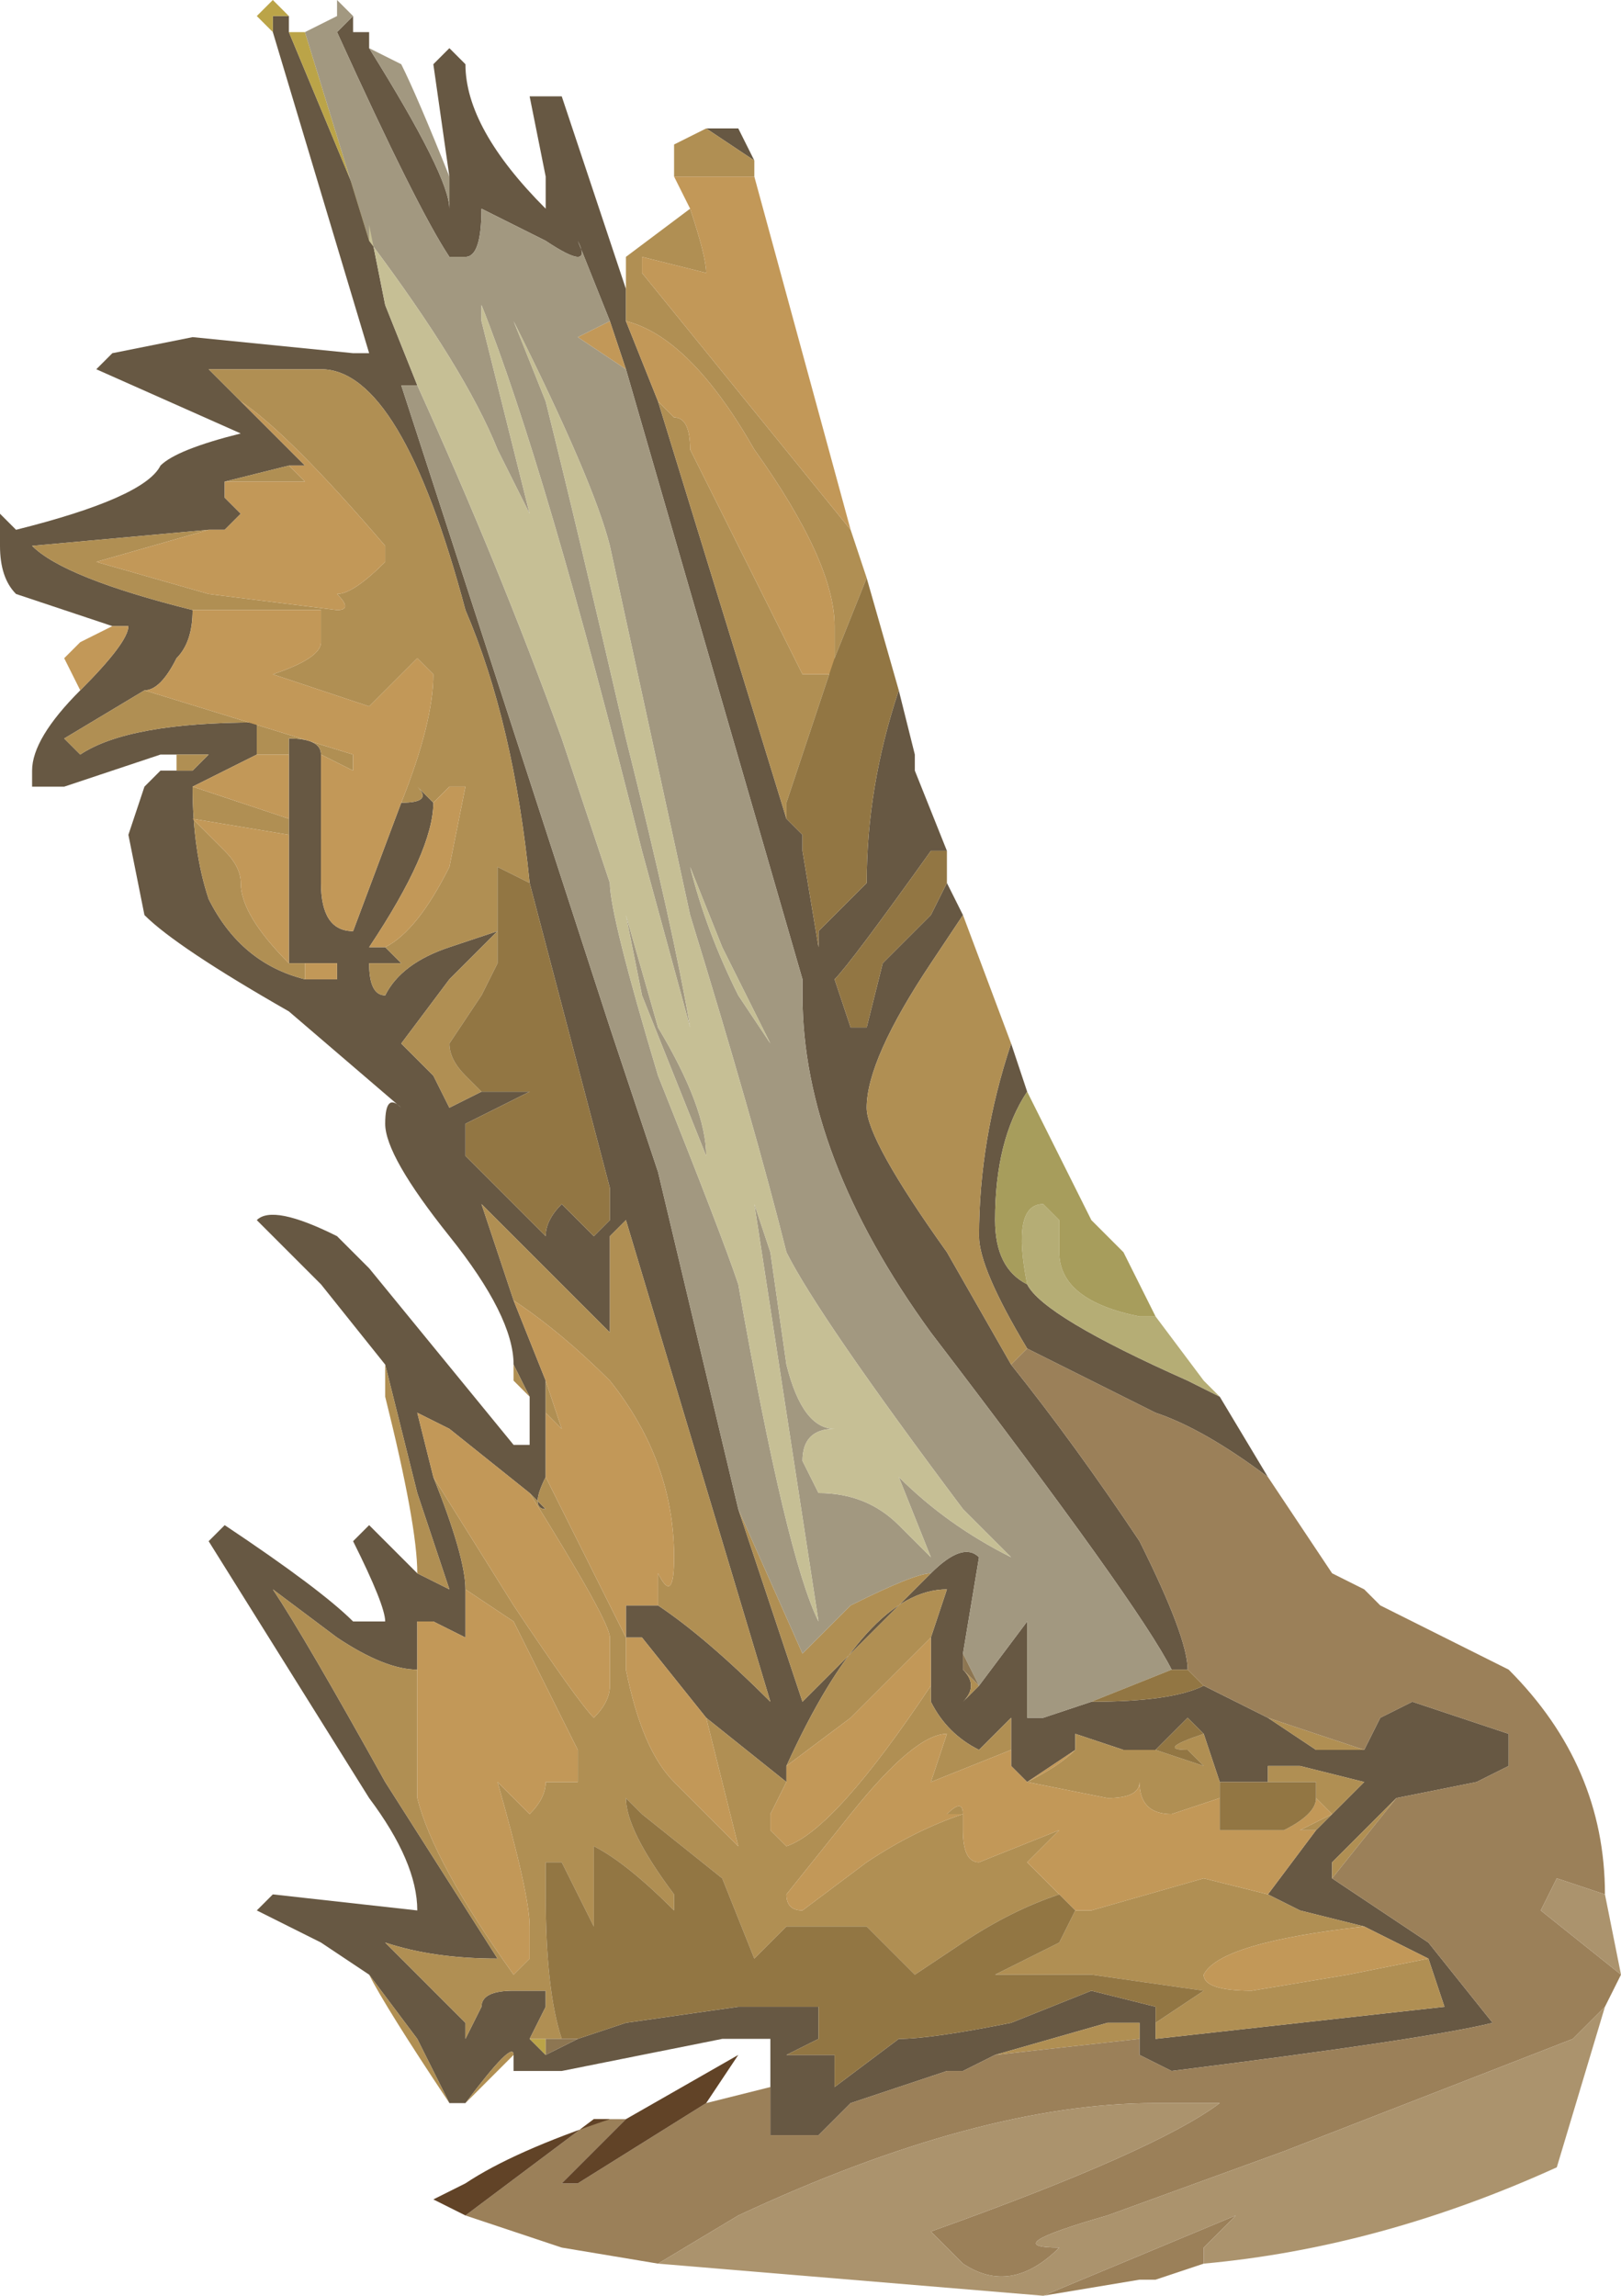 <?xml version="1.0" encoding="UTF-8" standalone="no"?>
<svg xmlns:ffdec="https://www.free-decompiler.com/flash" xmlns:xlink="http://www.w3.org/1999/xlink" ffdec:objectType="shape" height="7.15px" width="5.05px" xmlns="http://www.w3.org/2000/svg">
  <g transform="matrix(1.0, 0.0, 0.0, 1.0, 2.4, 3.4)">
    <path d="M0.4 -1.25 L0.45 -1.05 0.45 -1.0 0.55 -0.75 0.5 -0.75 Q0.25 -0.4 0.2 -0.35 L0.25 -0.2 0.3 -0.2 0.35 -0.4 0.5 -0.55 0.55 -0.65 0.6 -0.55 0.5 -0.4 Q0.3 -0.1 0.3 0.05 0.3 0.15 0.55 0.5 L0.75 0.85 Q0.95 1.1 1.15 1.4 1.3 1.7 1.3 1.8 1.25 1.8 1.3 1.8 L1.25 1.8 Q1.15 1.6 0.5 0.75 0.1 0.2 0.1 -0.3 L0.1 -0.35 -0.45 -2.25 -0.5 -2.4 -0.6 -2.65 Q-0.55 -2.55 -0.7 -2.65 L-0.9 -2.75 Q-0.9 -2.6 -0.95 -2.6 L-1.0 -2.6 Q-1.1 -2.75 -1.35 -3.3 L-1.3 -3.35 -1.3 -3.3 -1.25 -3.3 -1.25 -3.25 Q-1.0 -2.85 -1.0 -2.75 L-1.0 -2.8 -1.0 -2.85 -1.05 -3.2 -1.0 -3.25 -0.95 -3.2 Q-0.95 -3.0 -0.7 -2.75 L-0.7 -2.85 -0.75 -3.1 -0.65 -3.1 -0.45 -2.5 -0.45 -2.4 -0.35 -2.15 0.05 -0.85 0.1 -0.8 0.1 -0.75 0.15 -0.45 0.15 -0.5 0.3 -0.65 Q0.3 -0.95 0.4 -1.25 M0.75 -0.15 L0.8 0.0 Q0.7 0.15 0.7 0.4 0.7 0.55 0.8 0.6 0.85 0.7 1.3 0.9 L1.4 0.95 1.55 1.2 Q1.35 1.05 1.2 1.0 L0.8 0.8 Q0.65 0.55 0.65 0.45 0.65 0.15 0.75 -0.15 M0.0 3.1 L0.0 2.95 -0.15 2.95 -0.65 3.05 -0.8 3.05 -0.8 3.0 Q-0.8 2.95 -0.95 3.15 L-1.0 3.15 -1.1 2.95 -1.25 2.75 -1.4 2.65 -1.6 2.55 -1.55 2.5 -1.1 2.55 Q-1.1 2.4 -1.25 2.2 L-1.75 1.4 -1.7 1.35 Q-1.4 1.55 -1.3 1.65 L-1.2 1.65 Q-1.2 1.6 -1.3 1.4 L-1.25 1.35 -1.1 1.5 -1.0 1.55 -1.1 1.25 -1.2 0.85 -1.4 0.6 -1.6 0.4 Q-1.55 0.35 -1.35 0.45 L-1.25 0.55 -0.8 1.1 -0.75 1.1 -0.75 0.95 -0.8 0.85 Q-0.8 0.7 -1.0 0.45 -1.2 0.2 -1.2 0.1 -1.2 0.0 -1.15 0.05 L-1.5 -0.25 Q-1.85 -0.45 -1.95 -0.55 L-2.0 -0.8 -1.95 -0.95 -1.9 -1.0 -1.8 -1.0 -1.75 -1.05 -1.85 -1.05 -1.9 -1.05 -2.2 -0.95 -2.3 -0.95 -2.3 -1.0 Q-2.3 -1.1 -2.15 -1.25 -2.0 -1.4 -2.0 -1.45 L-2.05 -1.45 -2.35 -1.55 Q-2.4 -1.6 -2.4 -1.7 L-2.4 -1.8 -2.35 -1.75 Q-1.95 -1.85 -1.9 -1.95 -1.85 -2.0 -1.65 -2.05 L-2.1 -2.25 -2.05 -2.3 -1.8 -2.35 -1.3 -2.3 -1.25 -2.3 -1.55 -3.3 -1.55 -3.35 -1.5 -3.35 -1.5 -3.3 -1.25 -2.7 -1.2 -2.45 -1.1 -2.2 -1.15 -2.2 -0.5 -0.2 -0.35 0.25 -0.1 1.3 0.1 1.9 0.5 1.5 Q0.6 1.4 0.65 1.45 L0.6 1.75 0.6 1.8 Q0.65 1.85 0.6 1.9 L0.65 1.85 0.8 1.65 0.8 1.95 0.85 1.95 1.0 1.9 Q1.25 1.9 1.35 1.85 L1.55 1.95 1.7 2.05 1.85 2.05 1.9 1.95 2.0 1.9 2.3 2.0 2.3 2.1 2.2 2.15 1.95 2.2 1.75 2.4 1.75 2.45 2.05 2.65 2.25 2.9 Q2.05 2.95 1.25 3.05 L1.15 3.0 1.15 2.95 1.15 2.9 1.05 2.9 0.7 3.0 0.6 3.05 0.55 3.05 0.25 3.15 0.15 3.25 0.0 3.25 0.0 3.1 M-0.2 -3.0 L-0.1 -3.0 -0.05 -2.9 -0.2 -3.0 M0.5 1.7 L0.55 1.55 Q0.3 1.55 0.05 2.1 L0.05 2.15 -0.2 1.95 -0.4 1.7 -0.45 1.7 -0.45 1.6 -0.35 1.6 Q-0.2 1.7 0.0 1.9 L-0.45 0.4 -0.5 0.45 -0.5 0.75 -0.9 0.35 -0.8 0.65 -0.7 0.9 -0.7 1.0 -0.7 1.2 Q-0.75 1.3 -0.7 1.3 L-0.75 1.25 -1.0 1.05 -1.1 1.0 -1.05 1.2 Q-0.95 1.45 -0.95 1.55 L-0.95 1.7 -1.05 1.65 -1.1 1.65 -1.1 1.8 Q-1.2 1.8 -1.35 1.7 L-1.55 1.55 Q-1.45 1.7 -1.2 2.15 L-0.85 2.7 Q-1.05 2.7 -1.2 2.65 -1.0 2.85 -0.95 2.9 L-0.95 2.95 -0.9 2.85 Q-0.9 2.8 -0.8 2.8 L-0.7 2.8 -0.7 2.85 -0.75 2.95 -0.7 3.0 -0.6 2.95 -0.45 2.9 -0.1 2.85 0.15 2.85 0.15 2.95 0.05 3.0 0.2 3.0 0.2 3.1 0.4 2.95 Q0.5 2.95 0.75 2.9 L1.0 2.8 1.2 2.85 1.2 2.9 1.2 2.95 2.1 2.85 2.05 2.7 Q1.95 2.65 1.85 2.6 L1.65 2.55 1.55 2.5 1.7 2.3 1.85 2.15 1.65 2.1 1.55 2.1 1.55 2.15 1.4 2.15 1.35 2.0 1.3 1.95 1.2 2.05 1.1 2.05 0.95 2.0 0.95 2.05 0.8 2.15 0.75 2.1 0.75 2.05 0.75 1.95 0.65 2.05 Q0.55 2.0 0.5 1.9 L0.5 1.85 0.5 1.7 M-1.1 1.0 L-1.1 1.0 M-1.7 -1.9 L-1.7 -1.85 -1.65 -1.8 -1.7 -1.75 -1.75 -1.75 -2.3 -1.7 Q-2.2 -1.6 -1.8 -1.5 -1.8 -1.4 -1.85 -1.35 -1.9 -1.25 -1.95 -1.25 L-2.2 -1.1 -2.15 -1.05 Q-2.0 -1.15 -1.6 -1.15 L-1.6 -1.05 -1.8 -0.95 Q-1.8 -0.75 -1.75 -0.6 -1.65 -0.4 -1.45 -0.35 L-1.35 -0.35 -1.35 -0.4 -1.45 -0.4 -1.5 -0.4 -1.5 -0.8 -1.5 -0.85 -1.5 -1.05 -1.5 -1.1 Q-1.4 -1.1 -1.4 -1.05 L-1.4 -0.65 Q-1.4 -0.5 -1.3 -0.5 L-1.15 -0.9 Q-1.05 -0.9 -1.1 -0.95 L-1.05 -0.9 Q-1.05 -0.75 -1.25 -0.45 L-1.2 -0.45 -1.15 -0.4 -1.25 -0.4 Q-1.25 -0.3 -1.2 -0.3 -1.15 -0.4 -1.0 -0.45 L-0.85 -0.5 -1.0 -0.35 -1.15 -0.15 -1.05 -0.05 -1.0 0.05 -0.9 0.0 -0.75 0.0 -0.95 0.1 -0.95 0.2 -0.7 0.45 Q-0.7 0.4 -0.65 0.35 L-0.55 0.45 -0.5 0.4 -0.5 0.3 -0.75 -0.65 Q-0.8 -1.15 -0.95 -1.5 -1.15 -2.25 -1.4 -2.25 L-1.75 -2.25 -1.65 -2.15 -1.45 -1.95 -1.5 -1.95 -1.7 -1.9 M-0.7 0.45 L-0.7 0.45" fill="#675843" fill-rule="evenodd" stroke="none"/>
    <path d="M-1.55 -3.3 L-1.6 -3.35 -1.55 -3.4 -1.5 -3.35 -1.55 -3.35 -1.55 -3.3 M-1.5 -3.3 L-1.45 -3.3 -1.25 -2.65 -1.25 -2.7 -1.5 -3.3 M-0.7 3.0 L-0.75 2.95 -0.7 2.95 -0.7 3.0" fill="#bba448" fill-rule="evenodd" stroke="none"/>
    <path d="M0.25 -1.75 L0.3 -1.6 0.2 -1.35 0.05 -0.9 0.05 -0.85 -0.35 -2.15 -0.3 -2.1 Q-0.25 -2.1 -0.25 -2.0 L0.1 -1.3 0.2 -1.3 0.2 -1.45 Q0.2 -1.65 -0.05 -2.0 -0.25 -2.35 -0.45 -2.4 L-0.45 -2.5 -0.45 -2.6 -0.25 -2.75 Q-0.2 -2.75 -0.25 -2.75 -0.2 -2.6 -0.2 -2.55 L-0.4 -2.6 -0.4 -2.55 0.25 -1.75 M0.6 -0.55 L0.75 -0.15 Q0.65 0.15 0.65 0.45 0.65 0.55 0.8 0.8 L0.75 0.85 0.55 0.5 Q0.3 0.15 0.3 0.05 0.3 -0.1 0.5 -0.4 L0.6 -0.55 M-0.8 3.0 L-0.95 3.15 Q-0.8 2.95 -0.8 3.0 M-1.0 3.15 Q-1.2 2.85 -1.25 2.75 L-1.1 2.95 -1.0 3.15 M-1.1 1.5 Q-1.1 1.35 -1.2 0.95 L-1.2 0.85 -1.1 1.25 -1.0 1.55 -1.1 1.5 M-0.75 0.95 L-0.8 0.9 -0.8 0.85 -0.75 0.95 M-1.85 -1.0 L-1.85 -1.05 -1.75 -1.05 -1.8 -1.0 -1.85 -1.0 M-0.3 -2.85 L-0.3 -2.95 -0.2 -3.0 -0.05 -2.9 -0.05 -2.85 -0.3 -2.85 M0.1 -0.8 L0.1 -0.75 0.1 -0.8 M0.35 -0.4 L0.5 -0.55 0.35 -0.4 M-0.1 1.3 L0.1 1.75 0.25 1.6 Q0.45 1.5 0.5 1.5 L0.1 1.9 -0.1 1.3 M0.8 1.95 L0.85 1.95 0.8 1.95 M0.05 2.1 Q0.3 1.55 0.55 1.55 L0.5 1.7 0.25 1.95 0.05 2.1 M0.5 1.85 L0.5 1.9 Q0.55 2.0 0.65 2.05 L0.75 1.95 0.75 2.05 0.5 2.15 0.55 2.0 Q0.45 2.0 0.25 2.25 L0.05 2.5 Q0.05 2.55 0.1 2.55 L0.3 2.4 Q0.45 2.3 0.6 2.25 0.5 2.25 0.55 2.25 0.6 2.2 0.6 2.25 L0.6 2.3 Q0.6 2.4 0.65 2.4 L0.9 2.3 0.8 2.4 0.9 2.5 Q0.75 2.55 0.6 2.65 L0.45 2.75 0.3 2.6 0.2 2.6 Q0.1 2.6 0.05 2.6 L-0.05 2.7 -0.15 2.45 -0.4 2.25 -0.45 2.2 Q-0.45 2.3 -0.3 2.5 L-0.3 2.55 Q-0.45 2.4 -0.55 2.35 L-0.55 2.6 -0.65 2.4 -0.7 2.4 -0.7 2.5 Q-0.7 2.8 -0.65 2.95 L-0.7 2.95 -0.75 2.95 -0.7 2.85 -0.7 2.8 -0.8 2.8 Q-0.9 2.8 -0.9 2.85 L-0.95 2.95 -0.95 2.9 Q-1.0 2.85 -1.2 2.65 -1.05 2.7 -0.85 2.7 L-1.2 2.15 Q-1.45 1.7 -1.55 1.55 L-1.35 1.7 Q-1.2 1.8 -1.1 1.8 L-1.1 2.2 Q-1.05 2.4 -0.8 2.75 L-0.75 2.7 -0.75 2.6 Q-0.75 2.5 -0.85 2.15 L-0.75 2.25 Q-0.7 2.2 -0.7 2.15 L-0.6 2.15 -0.6 2.05 -0.8 1.65 -0.95 1.55 Q-0.95 1.45 -1.05 1.2 L-0.8 1.6 Q-0.6 1.9 -0.55 1.95 -0.5 1.9 -0.5 1.85 L-0.5 1.7 Q-0.5 1.65 -0.75 1.25 L-0.7 1.3 Q-0.75 1.3 -0.7 1.2 L-0.45 1.7 -0.4 1.7 -0.45 1.7 -0.45 1.8 Q-0.4 2.05 -0.3 2.15 L-0.1 2.35 -0.2 1.95 0.05 2.15 0.0 2.25 0.0 2.3 0.05 2.35 Q0.2 2.3 0.5 1.85 M0.95 2.05 L0.95 2.0 1.1 2.05 1.2 2.05 1.35 2.1 1.3 2.05 Q1.2 2.05 1.35 2.0 L1.4 2.15 1.4 2.2 1.25 2.25 Q1.15 2.25 1.15 2.15 1.15 2.2 1.05 2.2 L0.8 2.15 Q0.9 2.1 0.95 2.05 M1.55 2.15 L1.55 2.1 1.65 2.1 1.85 2.15 1.7 2.3 1.65 2.3 1.75 2.25 1.7 2.2 1.7 2.15 1.55 2.15 M1.55 2.5 L1.65 2.55 1.85 2.6 Q1.4 2.65 1.35 2.75 1.35 2.8 1.5 2.8 L1.8 2.75 2.05 2.7 2.1 2.85 1.2 2.95 1.2 2.9 1.35 2.8 1.0 2.75 0.7 2.75 0.9 2.65 Q1.05 2.65 0.9 2.65 L0.95 2.55 1.0 2.55 1.35 2.45 1.55 2.5 M-1.1 1.0 L-1.1 1.0 Q-1.05 1.0 -1.1 1.0 M-0.7 1.0 L-0.7 0.9 -0.65 1.05 -0.7 1.0 M-0.8 0.65 L-0.9 0.35 -0.5 0.75 -0.5 0.45 -0.45 0.4 0.0 1.9 Q-0.2 1.7 -0.35 1.6 L-0.35 1.5 Q-0.3 1.6 -0.3 1.45 -0.3 1.15 -0.5 0.9 -0.65 0.75 -0.8 0.65 M0.65 1.85 L0.6 1.9 Q0.65 1.85 0.6 1.8 L0.65 1.85 M0.7 3.0 L1.05 2.9 1.15 2.9 1.15 2.95 0.7 3.0 M1.75 2.45 L1.75 2.4 1.95 2.2 1.75 2.45 M1.85 2.05 L1.7 2.05 1.55 1.95 1.85 2.05 M0.15 2.75 Q0.15 2.8 0.15 2.75 M-1.75 -1.75 L-2.1 -1.65 -1.75 -1.55 -1.35 -1.5 Q-1.3 -1.5 -1.35 -1.55 -1.3 -1.55 -1.2 -1.65 L-1.2 -1.7 Q-1.5 -2.05 -1.65 -2.15 L-1.75 -2.25 -1.4 -2.25 Q-1.15 -2.25 -0.95 -1.5 -0.8 -1.15 -0.75 -0.65 L-0.85 -0.7 -0.85 -0.4 -0.9 -0.3 -1.0 -0.15 Q-1.0 -0.1 -0.95 -0.05 L-0.9 0.0 -1.0 0.05 -1.05 -0.05 -1.15 -0.15 -1.0 -0.35 -0.85 -0.5 -1.0 -0.45 Q-1.15 -0.4 -1.2 -0.3 -1.25 -0.3 -1.25 -0.4 L-1.15 -0.4 -1.2 -0.45 Q-1.1 -0.5 -1.0 -0.7 L-0.95 -0.95 -1.0 -0.95 -1.05 -0.9 -1.1 -0.95 Q-1.05 -0.9 -1.15 -0.9 -1.05 -1.15 -1.05 -1.3 L-1.1 -1.35 -1.25 -1.2 -1.55 -1.3 Q-1.4 -1.35 -1.4 -1.4 L-1.4 -1.5 -1.8 -1.5 Q-2.2 -1.6 -2.3 -1.7 L-1.75 -1.75 M-1.5 -1.95 L-1.45 -1.9 -1.7 -1.9 -1.5 -1.95 M-0.7 0.45 L-0.7 0.45 M-1.4 -1.05 Q-1.4 -1.1 -1.5 -1.1 L-1.5 -1.05 -1.6 -1.05 -1.6 -1.15 Q-2.0 -1.15 -2.15 -1.05 L-2.2 -1.1 -1.95 -1.25 -1.3 -1.05 -1.3 -1.0 -1.4 -1.05 M-1.5 -0.85 L-1.5 -0.8 -1.8 -0.85 -1.7 -0.75 Q-1.65 -0.7 -1.65 -0.65 -1.65 -0.55 -1.5 -0.4 L-1.45 -0.4 -1.45 -0.35 Q-1.65 -0.4 -1.75 -0.6 -1.8 -0.75 -1.8 -0.95 L-1.5 -0.85" fill="#b08f53" fill-rule="evenodd" stroke="none"/>
    <path d="M-1.9 -1.0 L-1.85 -1.0 -1.8 -1.0 -1.9 -1.0 M-2.15 -1.25 L-2.2 -1.35 -2.15 -1.4 -2.05 -1.45 -2.0 -1.45 Q-2.0 -1.4 -2.15 -1.25 M-0.25 -2.75 L-0.3 -2.85 -0.05 -2.85 0.25 -1.75 -0.4 -2.55 -0.4 -2.6 -0.2 -2.55 Q-0.2 -2.6 -0.25 -2.75 -0.2 -2.75 -0.25 -2.75 M-0.45 -2.4 Q-0.25 -2.35 -0.05 -2.0 0.2 -1.65 0.2 -1.45 L0.2 -1.3 0.1 -1.3 -0.25 -2.0 Q-0.25 -2.1 -0.3 -2.1 L-0.35 -2.15 -0.45 -2.4 M-0.45 -2.25 L-0.6 -2.35 -0.5 -2.4 -0.45 -2.25 M0.5 1.7 L0.5 1.85 Q0.2 2.3 0.05 2.35 L0.0 2.3 0.0 2.25 0.05 2.15 0.05 2.1 0.25 1.95 0.5 1.7 M0.75 2.05 L0.75 2.1 0.8 2.15 0.95 2.05 Q0.9 2.1 0.8 2.15 L1.05 2.2 Q1.15 2.2 1.15 2.15 1.15 2.25 1.25 2.25 L1.4 2.2 1.4 2.3 1.6 2.3 Q1.7 2.25 1.7 2.2 L1.75 2.25 1.65 2.3 1.7 2.3 1.55 2.5 1.35 2.45 1.0 2.55 0.95 2.55 0.9 2.5 0.9 2.5 0.8 2.4 0.9 2.3 0.65 2.4 Q0.6 2.4 0.6 2.3 L0.6 2.25 Q0.6 2.2 0.55 2.25 0.5 2.25 0.6 2.25 0.45 2.3 0.3 2.4 L0.1 2.55 Q0.05 2.55 0.05 2.5 L0.25 2.25 Q0.45 2.0 0.55 2.0 L0.5 2.15 0.75 2.05 M1.85 2.6 Q1.95 2.65 2.05 2.7 L1.8 2.75 1.5 2.8 Q1.35 2.8 1.35 2.75 1.4 2.65 1.85 2.6 M-1.1 1.8 L-1.1 1.65 -1.05 1.65 -0.95 1.7 -0.95 1.55 -0.8 1.65 -0.6 2.05 -0.6 2.15 -0.7 2.15 Q-0.7 2.2 -0.75 2.25 L-0.85 2.15 Q-0.75 2.5 -0.75 2.6 L-0.75 2.7 -0.8 2.75 Q-1.05 2.4 -1.1 2.2 L-1.1 1.8 M-1.05 1.2 L-1.1 1.0 -1.0 1.05 -0.75 1.25 Q-0.5 1.65 -0.5 1.7 L-0.5 1.85 Q-0.5 1.9 -0.55 1.95 -0.6 1.9 -0.8 1.6 L-1.05 1.2 M-0.7 1.2 L-0.7 1.0 -0.65 1.05 -0.7 0.9 -0.8 0.65 Q-0.65 0.75 -0.5 0.9 -0.3 1.15 -0.3 1.45 -0.3 1.6 -0.35 1.5 L-0.35 1.6 -0.45 1.6 -0.45 1.7 -0.7 1.2 M-0.4 1.7 L-0.2 1.95 -0.1 2.35 -0.3 2.15 Q-0.4 2.05 -0.45 1.8 L-0.45 1.7 -0.4 1.7 M-1.75 -1.75 L-1.7 -1.75 -1.65 -1.8 -1.7 -1.85 -1.7 -1.9 -1.45 -1.9 -1.5 -1.95 -1.45 -1.95 -1.65 -2.15 Q-1.5 -2.05 -1.2 -1.7 L-1.2 -1.65 Q-1.3 -1.55 -1.35 -1.55 -1.3 -1.5 -1.35 -1.5 L-1.75 -1.55 -2.1 -1.65 -1.75 -1.75 M-1.2 -0.45 L-1.25 -0.45 Q-1.05 -0.75 -1.05 -0.9 L-1.0 -0.95 -0.95 -0.95 -1.0 -0.7 Q-1.1 -0.5 -1.2 -0.45 M-1.15 -0.9 L-1.3 -0.5 Q-1.4 -0.5 -1.4 -0.65 L-1.4 -1.05 -1.3 -1.0 -1.3 -1.05 -1.95 -1.25 Q-1.9 -1.25 -1.85 -1.35 -1.8 -1.4 -1.8 -1.5 L-1.4 -1.5 -1.4 -1.4 Q-1.4 -1.35 -1.55 -1.3 L-1.25 -1.2 -1.1 -1.35 -1.05 -1.3 Q-1.05 -1.15 -1.15 -0.9 M-1.5 -1.05 L-1.5 -0.85 -1.8 -0.95 -1.6 -1.05 -1.5 -1.05 M-1.5 -0.8 L-1.5 -0.4 Q-1.65 -0.55 -1.65 -0.65 -1.65 -0.7 -1.7 -0.75 L-1.8 -0.85 -1.5 -0.8 M-1.45 -0.4 L-1.35 -0.4 -1.35 -0.35 -1.45 -0.35 -1.45 -0.4 M-1.1 1.0 Q-1.05 1.0 -1.1 1.0" fill="#c29858" fill-rule="evenodd" stroke="none"/>
    <path d="M-1.45 -3.3 L-1.35 -3.35 -1.35 -3.4 -1.3 -3.35 -1.35 -3.3 Q-1.1 -2.75 -1.0 -2.6 L-0.95 -2.6 Q-0.9 -2.6 -0.9 -2.75 L-0.7 -2.65 Q-0.55 -2.55 -0.6 -2.65 L-0.5 -2.4 -0.6 -2.35 -0.45 -2.25 0.1 -0.35 0.1 -0.3 Q0.1 0.2 0.5 0.75 1.15 1.6 1.25 1.8 L1.0 1.9 0.85 1.95 0.8 1.95 0.8 1.65 0.65 1.85 0.6 1.75 0.65 1.45 Q0.6 1.4 0.5 1.5 0.45 1.5 0.25 1.6 L0.1 1.75 -0.1 1.3 -0.35 0.25 -0.5 -0.2 -1.15 -2.2 -1.1 -2.2 Q-0.85 -1.65 -0.65 -1.1 L-0.5 -0.65 Q-0.5 -0.55 -0.35 -0.05 -0.15 0.45 -0.1 0.6 0.05 1.45 0.15 1.65 L-0.05 0.35 0.0 0.5 0.05 0.85 Q0.1 1.05 0.2 1.05 0.1 1.05 0.1 1.15 L0.15 1.25 Q0.3 1.25 0.4 1.35 L0.5 1.45 0.4 1.2 Q0.55 1.35 0.75 1.45 L0.6 1.3 Q0.15 0.7 0.05 0.5 -0.05 0.1 -0.25 -0.55 L-0.5 -1.7 Q-0.55 -1.9 -0.8 -2.4 L-0.7 -2.15 Q-0.6 -1.75 -0.45 -1.1 -0.3 -0.5 -0.25 -0.2 L-0.4 -0.75 Q-0.7 -1.95 -0.9 -2.45 L-0.9 -2.4 -0.75 -1.8 -0.85 -2.0 Q-0.95 -2.25 -1.25 -2.65 L-1.45 -3.3 M-1.25 -3.25 L-1.15 -3.2 Q-1.1 -3.1 -1.0 -2.85 L-1.0 -2.8 -1.0 -2.75 Q-1.0 -2.85 -1.25 -3.25 M0.0 -0.15 L-0.15 -0.45 -0.25 -0.7 Q-0.2 -0.5 -0.1 -0.3 L0.0 -0.15 M-0.35 -0.2 Q-0.2 0.05 -0.2 0.2 L-0.4 -0.3 -0.45 -0.55 -0.35 -0.2" fill="#a29880" fill-rule="evenodd" stroke="none"/>
    <path d="M-1.25 -2.65 Q-0.95 -2.25 -0.85 -2.0 L-0.75 -1.8 -0.9 -2.4 -0.9 -2.45 Q-0.7 -1.95 -0.4 -0.75 L-0.25 -0.2 Q-0.3 -0.5 -0.45 -1.1 -0.6 -1.75 -0.7 -2.15 L-0.8 -2.4 Q-0.55 -1.9 -0.5 -1.7 L-0.25 -0.55 Q-0.05 0.1 0.05 0.5 0.15 0.7 0.6 1.3 L0.75 1.45 Q0.55 1.35 0.4 1.2 L0.5 1.45 0.4 1.35 Q0.3 1.25 0.15 1.25 L0.1 1.15 Q0.1 1.05 0.2 1.05 0.1 1.05 0.05 0.85 L0.0 0.5 -0.05 0.35 0.15 1.65 Q0.05 1.45 -0.1 0.6 -0.15 0.45 -0.35 -0.05 -0.5 -0.55 -0.5 -0.65 L-0.65 -1.1 Q-0.85 -1.65 -1.1 -2.2 L-1.2 -2.45 -1.25 -2.7 -1.25 -2.65 M-0.35 -0.2 L-0.45 -0.55 -0.4 -0.3 -0.2 0.2 Q-0.2 0.05 -0.35 -0.2 M0.0 -0.15 L-0.1 -0.3 Q-0.2 -0.5 -0.25 -0.7 L-0.15 -0.45 0.0 -0.15" fill="#c6bf95" fill-rule="evenodd" stroke="none"/>
    <path d="M0.3 -1.6 L0.4 -1.25 Q0.3 -0.95 0.3 -0.65 L0.15 -0.5 0.15 -0.45 0.1 -0.75 0.1 -0.8 0.05 -0.85 0.05 -0.9 0.2 -1.35 0.3 -1.6 M0.45 -1.05 L0.45 -1.0 0.45 -1.05 M0.55 -0.75 L0.55 -0.65 0.5 -0.55 0.35 -0.4 0.3 -0.2 0.25 -0.2 0.2 -0.35 Q0.25 -0.4 0.5 -0.75 L0.55 -0.75 M1.0 1.9 L1.25 1.8 1.3 1.8 Q1.25 1.8 1.3 1.8 L1.35 1.85 Q1.25 1.9 1.0 1.9 M0.95 2.0 L1.1 2.05 0.95 2.0 M1.2 2.05 L1.3 1.95 1.35 2.0 Q1.2 2.05 1.3 2.05 L1.35 2.1 1.2 2.05 M1.4 2.15 L1.55 2.15 1.7 2.15 1.7 2.2 Q1.7 2.25 1.6 2.3 L1.4 2.3 1.4 2.2 1.4 2.15 M1.2 2.9 L1.2 2.85 1.0 2.8 0.75 2.9 Q0.5 2.95 0.4 2.95 L0.2 3.1 0.2 3.0 0.05 3.0 0.15 2.95 0.15 2.85 -0.1 2.85 -0.45 2.9 -0.6 2.95 -0.65 2.95 Q-0.7 2.8 -0.7 2.5 L-0.7 2.4 -0.65 2.4 -0.55 2.6 -0.55 2.35 Q-0.45 2.4 -0.3 2.55 L-0.3 2.5 Q-0.45 2.3 -0.45 2.2 L-0.4 2.25 -0.15 2.45 -0.05 2.7 0.05 2.6 Q0.1 2.6 0.2 2.6 L0.3 2.6 0.45 2.75 0.6 2.65 Q0.75 2.55 0.9 2.5 L0.9 2.5 0.95 2.55 0.9 2.65 Q1.05 2.65 0.9 2.65 L0.7 2.75 1.0 2.75 1.35 2.8 1.2 2.9 M0.15 2.75 Q0.15 2.8 0.15 2.75 M-0.75 -0.65 L-0.5 0.3 -0.5 0.4 -0.55 0.45 -0.65 0.35 Q-0.7 0.4 -0.7 0.45 L-0.95 0.2 -0.95 0.1 -0.75 0.0 -0.9 0.0 -0.95 -0.05 Q-1.0 -0.1 -1.0 -0.15 L-0.9 -0.3 -0.85 -0.4 -0.85 -0.7 -0.75 -0.65" fill="#927643" fill-rule="evenodd" stroke="none"/>
    <path d="M1.55 1.2 L1.75 1.5 1.85 1.55 1.9 1.6 2.3 1.8 Q2.6 2.1 2.6 2.5 L2.45 2.45 2.4 2.55 2.65 2.75 2.6 2.85 2.5 2.95 1.6 3.3 1.05 3.5 Q0.7 3.6 0.9 3.6 0.75 3.75 0.6 3.65 L0.5 3.55 Q1.2 3.3 1.4 3.15 L1.2 3.15 Q0.65 3.15 -0.1 3.5 L-0.35 3.65 -0.65 3.6 -0.95 3.5 -0.55 3.2 -0.45 3.2 -0.65 3.4 -0.6 3.4 -0.2 3.15 0.0 3.1 0.0 3.25 0.15 3.25 0.25 3.15 0.55 3.05 0.6 3.05 0.7 3.0 1.15 2.95 1.15 3.0 1.25 3.05 Q2.05 2.95 2.25 2.9 L2.05 2.65 1.75 2.45 1.95 2.2 2.2 2.15 2.3 2.1 2.3 2.0 2.0 1.9 1.9 1.95 1.85 2.05 1.55 1.95 1.35 1.85 1.3 1.8 Q1.3 1.7 1.15 1.4 0.95 1.1 0.75 0.85 L0.8 0.8 1.2 1.0 Q1.35 1.05 1.55 1.2 M1.35 3.65 L1.2 3.7 1.15 3.7 0.85 3.75 1.45 3.5 1.35 3.6 1.35 3.65 M-1.05 3.45 L-0.95 3.4 -1.05 3.45" fill="#9b8059" fill-rule="evenodd" stroke="none"/>
    <path d="M1.2 0.7 L1.35 0.9 1.4 0.95 1.3 0.9 Q0.85 0.7 0.8 0.6 0.75 0.35 0.85 0.35 L0.9 0.4 0.9 0.5 Q0.9 0.65 1.15 0.7 L1.2 0.7" fill="#b5ad75" fill-rule="evenodd" stroke="none"/>
    <path d="M0.8 0.0 L1.0 0.4 1.1 0.5 1.2 0.7 1.15 0.7 Q0.9 0.65 0.9 0.5 L0.9 0.4 0.85 0.35 Q0.75 0.35 0.8 0.6 0.7 0.55 0.7 0.4 0.7 0.15 0.8 0.0" fill="#a79d5c" fill-rule="evenodd" stroke="none"/>
    <path d="M0.6 1.75 L0.65 1.85 0.6 1.8 0.6 1.75 M-0.6 2.95 L-0.7 3.0 -0.7 2.95 -0.65 2.95 -0.6 2.95" fill="#8d7652" fill-rule="evenodd" stroke="none"/>
    <path d="M2.6 2.5 L2.65 2.75 2.4 2.55 2.45 2.45 2.6 2.5 M2.6 2.85 L2.45 3.35 Q1.9 3.6 1.35 3.65 L1.35 3.6 1.45 3.5 0.85 3.75 -0.35 3.65 -0.1 3.5 Q0.65 3.15 1.2 3.15 L1.4 3.15 Q1.2 3.3 0.5 3.55 L0.6 3.65 Q0.75 3.75 0.9 3.6 0.7 3.6 1.05 3.5 L1.6 3.3 2.5 2.95 2.6 2.85" fill="#ab936d" fill-rule="evenodd" stroke="none"/>
    <path d="M-0.95 3.5 L-1.05 3.45 -0.95 3.4 Q-0.8 3.3 -0.5 3.2 L-0.55 3.2 -0.95 3.5 M-0.45 3.2 L-0.1 3.0 -0.2 3.15 -0.6 3.4 -0.65 3.4 -0.45 3.2" fill="#614327" fill-rule="evenodd" stroke="none"/>
  </g>
</svg>
